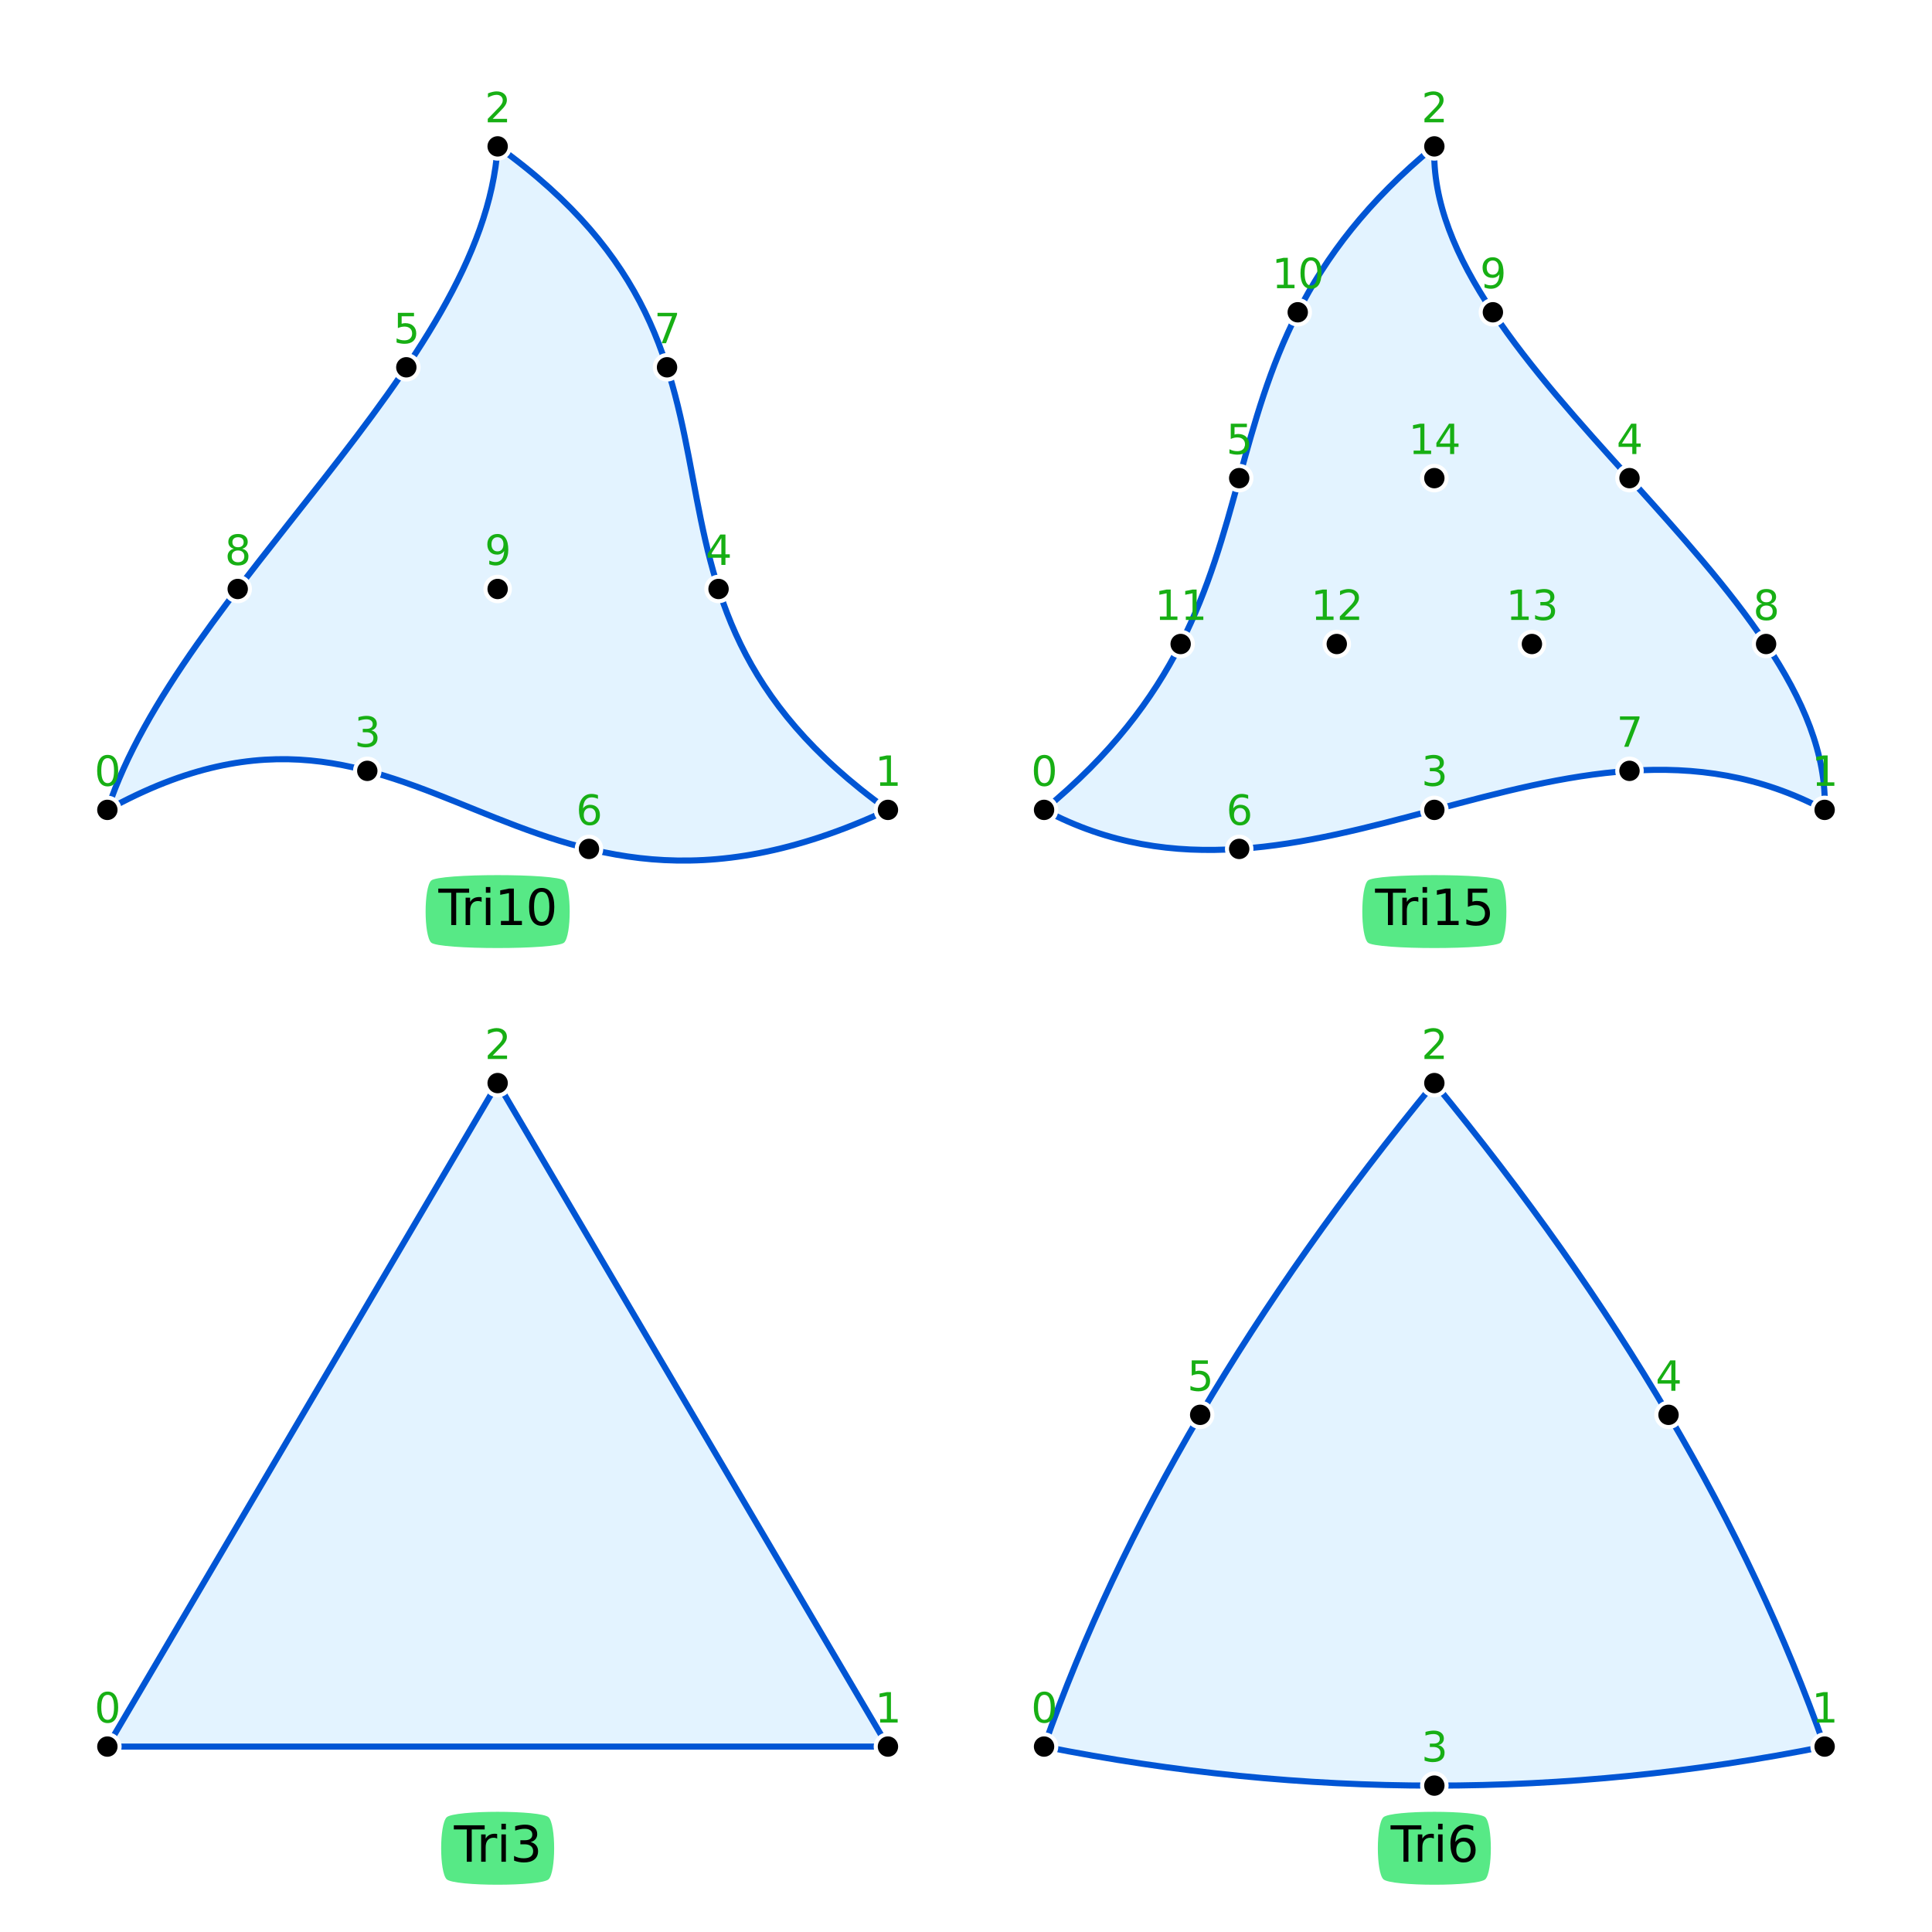 <?xml version="1.0" encoding="utf-8" standalone="no"?>
<!DOCTYPE svg PUBLIC "-//W3C//DTD SVG 1.1//EN"
  "http://www.w3.org/Graphics/SVG/1.1/DTD/svg11.dtd">
<svg xmlns:xlink="http://www.w3.org/1999/xlink" width="474.674pt" height="474.674pt" viewBox="0 0 474.674 474.674" xmlns="http://www.w3.org/2000/svg" version="1.1">
 <defs>
  <style type="text/css">*{stroke-linejoin: round; stroke-linecap: butt}</style>
 </defs>
 <g id="figure_1">
  <g id="patch_1">
   <path d="M 0 474.674 
L 474.674 474.674 
L 474.674 0 
L 0 0 
z
" style="fill: #ffffff"/>
  </g>
  <g id="axes_1">
   <g id="patch_2">
    <path d="M 26.378 429.118 
L 218.159 429.118 
L 122.268 266.104 
L 26.378 429.118 
" style="fill: #e3f3ff; stroke: #0055d4; stroke-width: 1.5; stroke-linejoin: miter"/>
   </g>
   <g id="patch_3">
    <path d="M 256.515 429.118 
Q 352.405 448.296 448.296 429.118 
Q 419.529 347.611 352.405 266.104 
Q 285.282 347.611 256.515 429.118 
" style="fill: #e3f3ff; stroke: #0055d4; stroke-width: 1.5; stroke-linejoin: miter"/>
   </g>
   <g id="patch_4">
    <path d="M 26.378 198.981 
C 104.401 155.83 125.753 242.132 218.159 198.981 
C 142.757 144.931 197.67 90.017 122.268 35.967 
C 118.784 90.017 44.246 144.931 26.378 198.981 
" style="fill: #e3f3ff; stroke: #0055d4; stroke-width: 1.5; stroke-linejoin: miter"/>
   </g>
   <g id="patch_5">
    <path d="M 256.515 198.981 
C 320.442 233.075 384.369 164.886 448.296 198.981 
C 450.427 144.643 350.275 90.305 352.405 35.967 
C 286.348 90.305 322.573 144.643 256.515 198.981 
" style="fill: #e3f3ff; stroke: #0055d4; stroke-width: 1.5; stroke-linejoin: miter"/>
   </g>
   <g id="line2d_1">
    <defs>
     <path id="m6529664105" d="M 0 3 
C 0.796 3 1.559 2.684 2.121 2.121 
C 2.684 1.559 3 0.796 3 0 
C 3 -0.796 2.684 -1.559 2.121 -2.121 
C 1.559 -2.684 0.796 -3 0 -3 
C -0.796 -3 -1.559 -2.684 -2.121 -2.121 
C -2.684 -1.559 -3 -0.796 -3 0 
C -3 0.796 -2.684 1.559 -2.121 2.121 
C -1.559 2.684 -0.796 3 0 3 
z
" style="stroke: #ffffff"/>
    </defs>
    <g>
     <use xlink:href="#m6529664105" x="26.378" y="429.118" style="stroke: #ffffff"/>
     <use xlink:href="#m6529664105" x="218.159" y="429.118" style="stroke: #ffffff"/>
     <use xlink:href="#m6529664105" x="122.268" y="266.104" style="stroke: #ffffff"/>
     <use xlink:href="#m6529664105" x="256.515" y="429.118" style="stroke: #ffffff"/>
     <use xlink:href="#m6529664105" x="448.296" y="429.118" style="stroke: #ffffff"/>
     <use xlink:href="#m6529664105" x="352.405" y="266.104" style="stroke: #ffffff"/>
     <use xlink:href="#m6529664105" x="352.405" y="438.707" style="stroke: #ffffff"/>
     <use xlink:href="#m6529664105" x="409.94" y="347.611" style="stroke: #ffffff"/>
     <use xlink:href="#m6529664105" x="294.871" y="347.611" style="stroke: #ffffff"/>
     <use xlink:href="#m6529664105" x="26.378" y="198.981" style="stroke: #ffffff"/>
     <use xlink:href="#m6529664105" x="218.159" y="198.981" style="stroke: #ffffff"/>
     <use xlink:href="#m6529664105" x="122.268" y="35.967" style="stroke: #ffffff"/>
     <use xlink:href="#m6529664105" x="90.241" y="189.392" style="stroke: #ffffff"/>
     <use xlink:href="#m6529664105" x="176.542" y="144.707" style="stroke: #ffffff"/>
     <use xlink:href="#m6529664105" x="99.83" y="90.241" style="stroke: #ffffff"/>
     <use xlink:href="#m6529664105" x="144.707" y="208.57" style="stroke: #ffffff"/>
     <use xlink:href="#m6529664105" x="163.885" y="90.241" style="stroke: #ffffff"/>
     <use xlink:href="#m6529664105" x="58.405" y="144.707" style="stroke: #ffffff"/>
     <use xlink:href="#m6529664105" x="122.268" y="144.707" style="stroke: #ffffff"/>
     <use xlink:href="#m6529664105" x="256.515" y="198.981" style="stroke: #ffffff"/>
     <use xlink:href="#m6529664105" x="448.296" y="198.981" style="stroke: #ffffff"/>
     <use xlink:href="#m6529664105" x="352.405" y="35.967" style="stroke: #ffffff"/>
     <use xlink:href="#m6529664105" x="352.405" y="198.981" style="stroke: #ffffff"/>
     <use xlink:href="#m6529664105" x="400.351" y="117.474" style="stroke: #ffffff"/>
     <use xlink:href="#m6529664105" x="304.46" y="117.474" style="stroke: #ffffff"/>
     <use xlink:href="#m6529664105" x="304.46" y="208.57" style="stroke: #ffffff"/>
     <use xlink:href="#m6529664105" x="400.351" y="189.392" style="stroke: #ffffff"/>
     <use xlink:href="#m6529664105" x="433.912" y="158.227" style="stroke: #ffffff"/>
     <use xlink:href="#m6529664105" x="366.789" y="76.721" style="stroke: #ffffff"/>
     <use xlink:href="#m6529664105" x="318.844" y="76.721" style="stroke: #ffffff"/>
     <use xlink:href="#m6529664105" x="290.077" y="158.227" style="stroke: #ffffff"/>
     <use xlink:href="#m6529664105" x="328.433" y="158.227" style="stroke: #ffffff"/>
     <use xlink:href="#m6529664105" x="376.378" y="158.227" style="stroke: #ffffff"/>
     <use xlink:href="#m6529664105" x="352.405" y="117.474" style="stroke: #ffffff"/>
    </g>
   </g>
   <g id="text_1">
    <!-- 0 -->
    <g style="fill: #17af14" transform="translate(23.197 423.203)scale(0.1 -0.1)">
     <defs>
      <path id="DejaVuSans-30" d="M 2034 4250 
Q 1547 4250 1301 3770 
Q 1056 3291 1056 2328 
Q 1056 1369 1301 889 
Q 1547 409 2034 409 
Q 2525 409 2770 889 
Q 3016 1369 3016 2328 
Q 3016 3291 2770 3770 
Q 2525 4250 2034 4250 
z
M 2034 4750 
Q 2819 4750 3233 4129 
Q 3647 3509 3647 2328 
Q 3647 1150 3233 529 
Q 2819 -91 2034 -91 
Q 1250 -91 836 529 
Q 422 1150 422 2328 
Q 422 3509 836 4129 
Q 1250 4750 2034 4750 
z
" transform="scale(0.016)"/>
     </defs>
     <use xlink:href="#DejaVuSans-30"/>
    </g>
   </g>
   <g id="text_2">
    <!-- 1 -->
    <g style="fill: #17af14" transform="translate(214.978 423.203)scale(0.1 -0.1)">
     <defs>
      <path id="DejaVuSans-31" d="M 794 531 
L 1825 531 
L 1825 4091 
L 703 3866 
L 703 4441 
L 1819 4666 
L 2450 4666 
L 2450 531 
L 3481 531 
L 3481 0 
L 794 0 
L 794 531 
z
" transform="scale(0.016)"/>
     </defs>
     <use xlink:href="#DejaVuSans-31"/>
    </g>
   </g>
   <g id="text_3">
    <!-- 2 -->
    <g style="fill: #17af14" transform="translate(119.087 260.189)scale(0.1 -0.1)">
     <defs>
      <path id="DejaVuSans-32" d="M 1228 531 
L 3431 531 
L 3431 0 
L 469 0 
L 469 531 
Q 828 903 1448 1529 
Q 2069 2156 2228 2338 
Q 2531 2678 2651 2914 
Q 2772 3150 2772 3378 
Q 2772 3750 2511 3984 
Q 2250 4219 1831 4219 
Q 1534 4219 1204 4116 
Q 875 4013 500 3803 
L 500 4441 
Q 881 4594 1212 4672 
Q 1544 4750 1819 4750 
Q 2544 4750 2975 4387 
Q 3406 4025 3406 3419 
Q 3406 3131 3298 2873 
Q 3191 2616 2906 2266 
Q 2828 2175 2409 1742 
Q 1991 1309 1228 531 
z
" transform="scale(0.016)"/>
     </defs>
     <use xlink:href="#DejaVuSans-32"/>
    </g>
   </g>
   <g id="text_4">
    <!-- 0 -->
    <g style="fill: #17af14" transform="translate(253.334 423.203)scale(0.1 -0.1)">
     <use xlink:href="#DejaVuSans-30"/>
    </g>
   </g>
   <g id="text_5">
    <!-- 1 -->
    <g style="fill: #17af14" transform="translate(445.115 423.203)scale(0.1 -0.1)">
     <use xlink:href="#DejaVuSans-31"/>
    </g>
   </g>
   <g id="text_6">
    <!-- 2 -->
    <g style="fill: #17af14" transform="translate(349.224 260.189)scale(0.1 -0.1)">
     <use xlink:href="#DejaVuSans-32"/>
    </g>
   </g>
   <g id="text_7">
    <!-- 3 -->
    <g style="fill: #17af14" transform="translate(349.224 432.792)scale(0.1 -0.1)">
     <defs>
      <path id="DejaVuSans-33" d="M 2597 2516 
Q 3050 2419 3304 2112 
Q 3559 1806 3559 1356 
Q 3559 666 3084 287 
Q 2609 -91 1734 -91 
Q 1441 -91 1130 -33 
Q 819 25 488 141 
L 488 750 
Q 750 597 1062 519 
Q 1375 441 1716 441 
Q 2309 441 2620 675 
Q 2931 909 2931 1356 
Q 2931 1769 2642 2001 
Q 2353 2234 1838 2234 
L 1294 2234 
L 1294 2753 
L 1863 2753 
Q 2328 2753 2575 2939 
Q 2822 3125 2822 3475 
Q 2822 3834 2567 4026 
Q 2313 4219 1838 4219 
Q 1578 4219 1281 4162 
Q 984 4106 628 3988 
L 628 4550 
Q 988 4650 1302 4700 
Q 1616 4750 1894 4750 
Q 2613 4750 3031 4423 
Q 3450 4097 3450 3541 
Q 3450 3153 3228 2886 
Q 3006 2619 2597 2516 
z
" transform="scale(0.016)"/>
     </defs>
     <use xlink:href="#DejaVuSans-33"/>
    </g>
   </g>
   <g id="text_8">
    <!-- 4 -->
    <g style="fill: #17af14" transform="translate(406.758 341.696)scale(0.1 -0.1)">
     <defs>
      <path id="DejaVuSans-34" d="M 2419 4116 
L 825 1625 
L 2419 1625 
L 2419 4116 
z
M 2253 4666 
L 3047 4666 
L 3047 1625 
L 3713 1625 
L 3713 1100 
L 3047 1100 
L 3047 0 
L 2419 0 
L 2419 1100 
L 313 1100 
L 313 1709 
L 2253 4666 
z
" transform="scale(0.016)"/>
     </defs>
     <use xlink:href="#DejaVuSans-34"/>
    </g>
   </g>
   <g id="text_9">
    <!-- 5 -->
    <g style="fill: #17af14" transform="translate(291.69 341.696)scale(0.1 -0.1)">
     <defs>
      <path id="DejaVuSans-35" d="M 691 4666 
L 3169 4666 
L 3169 4134 
L 1269 4134 
L 1269 2991 
Q 1406 3038 1543 3061 
Q 1681 3084 1819 3084 
Q 2600 3084 3056 2656 
Q 3513 2228 3513 1497 
Q 3513 744 3044 326 
Q 2575 -91 1722 -91 
Q 1428 -91 1123 -41 
Q 819 9 494 109 
L 494 744 
Q 775 591 1075 516 
Q 1375 441 1709 441 
Q 2250 441 2565 725 
Q 2881 1009 2881 1497 
Q 2881 1984 2565 2268 
Q 2250 2553 1709 2553 
Q 1456 2553 1204 2497 
Q 953 2441 691 2322 
L 691 4666 
z
" transform="scale(0.016)"/>
     </defs>
     <use xlink:href="#DejaVuSans-35"/>
    </g>
   </g>
   <g id="text_10">
    <!-- 0 -->
    <g style="fill: #17af14" transform="translate(23.197 193.066)scale(0.1 -0.1)">
     <use xlink:href="#DejaVuSans-30"/>
    </g>
   </g>
   <g id="text_11">
    <!-- 1 -->
    <g style="fill: #17af14" transform="translate(214.978 193.066)scale(0.1 -0.1)">
     <use xlink:href="#DejaVuSans-31"/>
    </g>
   </g>
   <g id="text_12">
    <!-- 2 -->
    <g style="fill: #17af14" transform="translate(119.087 30.052)scale(0.1 -0.1)">
     <use xlink:href="#DejaVuSans-32"/>
    </g>
   </g>
   <g id="text_13">
    <!-- 3 -->
    <g style="fill: #17af14" transform="translate(87.06 183.476)scale(0.1 -0.1)">
     <use xlink:href="#DejaVuSans-33"/>
    </g>
   </g>
   <g id="text_14">
    <!-- 4 -->
    <g style="fill: #17af14" transform="translate(173.361 138.792)scale(0.1 -0.1)">
     <use xlink:href="#DejaVuSans-34"/>
    </g>
   </g>
   <g id="text_15">
    <!-- 5 -->
    <g style="fill: #17af14" transform="translate(96.649 84.326)scale(0.1 -0.1)">
     <use xlink:href="#DejaVuSans-35"/>
    </g>
   </g>
   <g id="text_16">
    <!-- 6 -->
    <g style="fill: #17af14" transform="translate(141.526 202.655)scale(0.1 -0.1)">
     <defs>
      <path id="DejaVuSans-36" d="M 2113 2584 
Q 1688 2584 1439 2293 
Q 1191 2003 1191 1497 
Q 1191 994 1439 701 
Q 1688 409 2113 409 
Q 2538 409 2786 701 
Q 3034 994 3034 1497 
Q 3034 2003 2786 2293 
Q 2538 2584 2113 2584 
z
M 3366 4563 
L 3366 3988 
Q 3128 4100 2886 4159 
Q 2644 4219 2406 4219 
Q 1781 4219 1451 3797 
Q 1122 3375 1075 2522 
Q 1259 2794 1537 2939 
Q 1816 3084 2150 3084 
Q 2853 3084 3261 2657 
Q 3669 2231 3669 1497 
Q 3669 778 3244 343 
Q 2819 -91 2113 -91 
Q 1303 -91 875 529 
Q 447 1150 447 2328 
Q 447 3434 972 4092 
Q 1497 4750 2381 4750 
Q 2619 4750 2861 4703 
Q 3103 4656 3366 4563 
z
" transform="scale(0.016)"/>
     </defs>
     <use xlink:href="#DejaVuSans-36"/>
    </g>
   </g>
   <g id="text_17">
    <!-- 7 -->
    <g style="fill: #17af14" transform="translate(160.704 84.326)scale(0.1 -0.1)">
     <defs>
      <path id="DejaVuSans-37" d="M 525 4666 
L 3525 4666 
L 3525 4397 
L 1831 0 
L 1172 0 
L 2766 4134 
L 525 4134 
L 525 4666 
z
" transform="scale(0.016)"/>
     </defs>
     <use xlink:href="#DejaVuSans-37"/>
    </g>
   </g>
   <g id="text_18">
    <!-- 8 -->
    <g style="fill: #17af14" transform="translate(55.224 138.792)scale(0.1 -0.1)">
     <defs>
      <path id="DejaVuSans-38" d="M 2034 2216 
Q 1584 2216 1326 1975 
Q 1069 1734 1069 1313 
Q 1069 891 1326 650 
Q 1584 409 2034 409 
Q 2484 409 2743 651 
Q 3003 894 3003 1313 
Q 3003 1734 2745 1975 
Q 2488 2216 2034 2216 
z
M 1403 2484 
Q 997 2584 770 2862 
Q 544 3141 544 3541 
Q 544 4100 942 4425 
Q 1341 4750 2034 4750 
Q 2731 4750 3128 4425 
Q 3525 4100 3525 3541 
Q 3525 3141 3298 2862 
Q 3072 2584 2669 2484 
Q 3125 2378 3379 2068 
Q 3634 1759 3634 1313 
Q 3634 634 3220 271 
Q 2806 -91 2034 -91 
Q 1263 -91 848 271 
Q 434 634 434 1313 
Q 434 1759 690 2068 
Q 947 2378 1403 2484 
z
M 1172 3481 
Q 1172 3119 1398 2916 
Q 1625 2713 2034 2713 
Q 2441 2713 2670 2916 
Q 2900 3119 2900 3481 
Q 2900 3844 2670 4047 
Q 2441 4250 2034 4250 
Q 1625 4250 1398 4047 
Q 1172 3844 1172 3481 
z
" transform="scale(0.016)"/>
     </defs>
     <use xlink:href="#DejaVuSans-38"/>
    </g>
   </g>
   <g id="text_19">
    <!-- 9 -->
    <g style="fill: #17af14" transform="translate(119.087 138.792)scale(0.1 -0.1)">
     <defs>
      <path id="DejaVuSans-39" d="M 703 97 
L 703 672 
Q 941 559 1184 500 
Q 1428 441 1663 441 
Q 2288 441 2617 861 
Q 2947 1281 2994 2138 
Q 2813 1869 2534 1725 
Q 2256 1581 1919 1581 
Q 1219 1581 811 2004 
Q 403 2428 403 3163 
Q 403 3881 828 4315 
Q 1253 4750 1959 4750 
Q 2769 4750 3195 4129 
Q 3622 3509 3622 2328 
Q 3622 1225 3098 567 
Q 2575 -91 1691 -91 
Q 1453 -91 1209 -44 
Q 966 3 703 97 
z
M 1959 2075 
Q 2384 2075 2632 2365 
Q 2881 2656 2881 3163 
Q 2881 3666 2632 3958 
Q 2384 4250 1959 4250 
Q 1534 4250 1286 3958 
Q 1038 3666 1038 3163 
Q 1038 2656 1286 2365 
Q 1534 2075 1959 2075 
z
" transform="scale(0.016)"/>
     </defs>
     <use xlink:href="#DejaVuSans-39"/>
    </g>
   </g>
   <g id="text_20">
    <!-- 0 -->
    <g style="fill: #17af14" transform="translate(253.334 193.066)scale(0.1 -0.1)">
     <use xlink:href="#DejaVuSans-30"/>
    </g>
   </g>
   <g id="text_21">
    <!-- 1 -->
    <g style="fill: #17af14" transform="translate(445.115 193.066)scale(0.1 -0.1)">
     <use xlink:href="#DejaVuSans-31"/>
    </g>
   </g>
   <g id="text_22">
    <!-- 2 -->
    <g style="fill: #17af14" transform="translate(349.224 30.052)scale(0.1 -0.1)">
     <use xlink:href="#DejaVuSans-32"/>
    </g>
   </g>
   <g id="text_23">
    <!-- 3 -->
    <g style="fill: #17af14" transform="translate(349.224 193.066)scale(0.1 -0.1)">
     <use xlink:href="#DejaVuSans-33"/>
    </g>
   </g>
   <g id="text_24">
    <!-- 4 -->
    <g style="fill: #17af14" transform="translate(397.169 111.559)scale(0.1 -0.1)">
     <use xlink:href="#DejaVuSans-34"/>
    </g>
   </g>
   <g id="text_25">
    <!-- 5 -->
    <g style="fill: #17af14" transform="translate(301.279 111.559)scale(0.1 -0.1)">
     <use xlink:href="#DejaVuSans-35"/>
    </g>
   </g>
   <g id="text_26">
    <!-- 6 -->
    <g style="fill: #17af14" transform="translate(301.279 202.655)scale(0.1 -0.1)">
     <use xlink:href="#DejaVuSans-36"/>
    </g>
   </g>
   <g id="text_27">
    <!-- 7 -->
    <g style="fill: #17af14" transform="translate(397.169 183.476)scale(0.1 -0.1)">
     <use xlink:href="#DejaVuSans-37"/>
    </g>
   </g>
   <g id="text_28">
    <!-- 8 -->
    <g style="fill: #17af14" transform="translate(430.731 152.312)scale(0.1 -0.1)">
     <use xlink:href="#DejaVuSans-38"/>
    </g>
   </g>
   <g id="text_29">
    <!-- 9 -->
    <g style="fill: #17af14" transform="translate(363.608 70.805)scale(0.1 -0.1)">
     <use xlink:href="#DejaVuSans-39"/>
    </g>
   </g>
   <g id="text_30">
    <!-- 10 -->
    <g style="fill: #17af14" transform="translate(312.481 70.805)scale(0.1 -0.1)">
     <use xlink:href="#DejaVuSans-31"/>
     <use xlink:href="#DejaVuSans-30" x="63.623"/>
    </g>
   </g>
   <g id="text_31">
    <!-- 11 -->
    <g style="fill: #17af14" transform="translate(283.714 152.312)scale(0.1 -0.1)">
     <use xlink:href="#DejaVuSans-31"/>
     <use xlink:href="#DejaVuSans-31" x="63.623"/>
    </g>
   </g>
   <g id="text_32">
    <!-- 12 -->
    <g style="fill: #17af14" transform="translate(322.07 152.312)scale(0.1 -0.1)">
     <use xlink:href="#DejaVuSans-31"/>
     <use xlink:href="#DejaVuSans-32" x="63.623"/>
    </g>
   </g>
   <g id="text_33">
    <!-- 13 -->
    <g style="fill: #17af14" transform="translate(370.016 152.312)scale(0.1 -0.1)">
     <use xlink:href="#DejaVuSans-31"/>
     <use xlink:href="#DejaVuSans-33" x="63.623"/>
    </g>
   </g>
   <g id="text_34">
    <!-- 14 -->
    <g style="fill: #17af14" transform="translate(346.043 111.559)scale(0.1 -0.1)">
     <use xlink:href="#DejaVuSans-31"/>
     <use xlink:href="#DejaVuSans-34" x="63.623"/>
    </g>
   </g>
   <g id="text_35">
    <g id="patch_6">
     <path d="M 109.738 461.71 
C 111.538 463.51 132.999 463.51 134.799 461.71 
C 136.599 459.91 136.599 448.296 134.799 446.496 
C 132.999 444.696 111.538 444.696 109.738 446.496 
C 107.938 448.296 107.938 459.91 109.738 461.71 
z
" style="fill: #57e986"/>
    </g>
    <!-- Tri3 -->
    <g transform="translate(111.538 457.414)scale(0.12 -0.12)">
     <defs>
      <path id="DejaVuSans-54" d="M -19 4666 
L 3928 4666 
L 3928 4134 
L 2272 4134 
L 2272 0 
L 1638 0 
L 1638 4134 
L -19 4134 
L -19 4666 
z
" transform="scale(0.016)"/>
      <path id="DejaVuSans-72" d="M 2631 2963 
Q 2534 3019 2420 3045 
Q 2306 3072 2169 3072 
Q 1681 3072 1420 2755 
Q 1159 2438 1159 1844 
L 1159 0 
L 581 0 
L 581 3500 
L 1159 3500 
L 1159 2956 
Q 1341 3275 1631 3429 
Q 1922 3584 2338 3584 
Q 2397 3584 2469 3576 
Q 2541 3569 2628 3553 
L 2631 2963 
z
" transform="scale(0.016)"/>
      <path id="DejaVuSans-69" d="M 603 3500 
L 1178 3500 
L 1178 0 
L 603 0 
L 603 3500 
z
M 603 4863 
L 1178 4863 
L 1178 4134 
L 603 4134 
L 603 4863 
z
" transform="scale(0.016)"/>
     </defs>
     <use xlink:href="#DejaVuSans-54"/>
     <use xlink:href="#DejaVuSans-72" x="46.334"/>
     <use xlink:href="#DejaVuSans-69" x="87.447"/>
     <use xlink:href="#DejaVuSans-33" x="115.23"/>
    </g>
   </g>
   <g id="text_36">
    <g id="patch_7">
     <path d="M 339.875 461.71 
C 341.675 463.51 363.136 463.51 364.936 461.71 
C 366.736 459.91 366.736 448.296 364.936 446.496 
C 363.136 444.696 341.675 444.696 339.875 446.496 
C 338.075 448.296 338.075 459.91 339.875 461.71 
z
" style="fill: #57e986"/>
    </g>
    <!-- Tri6 -->
    <g transform="translate(341.675 457.414)scale(0.12 -0.12)">
     <use xlink:href="#DejaVuSans-54"/>
     <use xlink:href="#DejaVuSans-72" x="46.334"/>
     <use xlink:href="#DejaVuSans-69" x="87.447"/>
     <use xlink:href="#DejaVuSans-36" x="115.23"/>
    </g>
   </g>
   <g id="text_37">
    <g id="patch_8">
     <path d="M 105.92 231.573 
C 107.72 233.373 136.817 233.373 138.617 231.573 
C 140.417 229.773 140.417 218.159 138.617 216.359 
C 136.817 214.559 107.72 214.559 105.92 216.359 
C 104.12 218.159 104.12 229.773 105.92 231.573 
z
" style="fill: #57e986"/>
    </g>
    <!-- Tri10 -->
    <g transform="translate(107.72 227.277)scale(0.12 -0.12)">
     <use xlink:href="#DejaVuSans-54"/>
     <use xlink:href="#DejaVuSans-72" x="46.334"/>
     <use xlink:href="#DejaVuSans-69" x="87.447"/>
     <use xlink:href="#DejaVuSans-31" x="115.23"/>
     <use xlink:href="#DejaVuSans-30" x="178.854"/>
    </g>
   </g>
   <g id="text_38">
    <g id="patch_9">
     <path d="M 336.057 231.573 
C 337.857 233.373 366.954 233.373 368.754 231.573 
C 370.554 229.773 370.554 218.159 368.754 216.359 
C 366.954 214.559 337.857 214.559 336.057 216.359 
C 334.257 218.159 334.257 229.773 336.057 231.573 
z
" style="fill: #57e986"/>
    </g>
    <!-- Tri15 -->
    <g transform="translate(337.857 227.277)scale(0.12 -0.12)">
     <use xlink:href="#DejaVuSans-54"/>
     <use xlink:href="#DejaVuSans-72" x="46.334"/>
     <use xlink:href="#DejaVuSans-69" x="87.447"/>
     <use xlink:href="#DejaVuSans-31" x="115.23"/>
     <use xlink:href="#DejaVuSans-35" x="178.854"/>
    </g>
   </g>
  </g>
 </g>
</svg>
